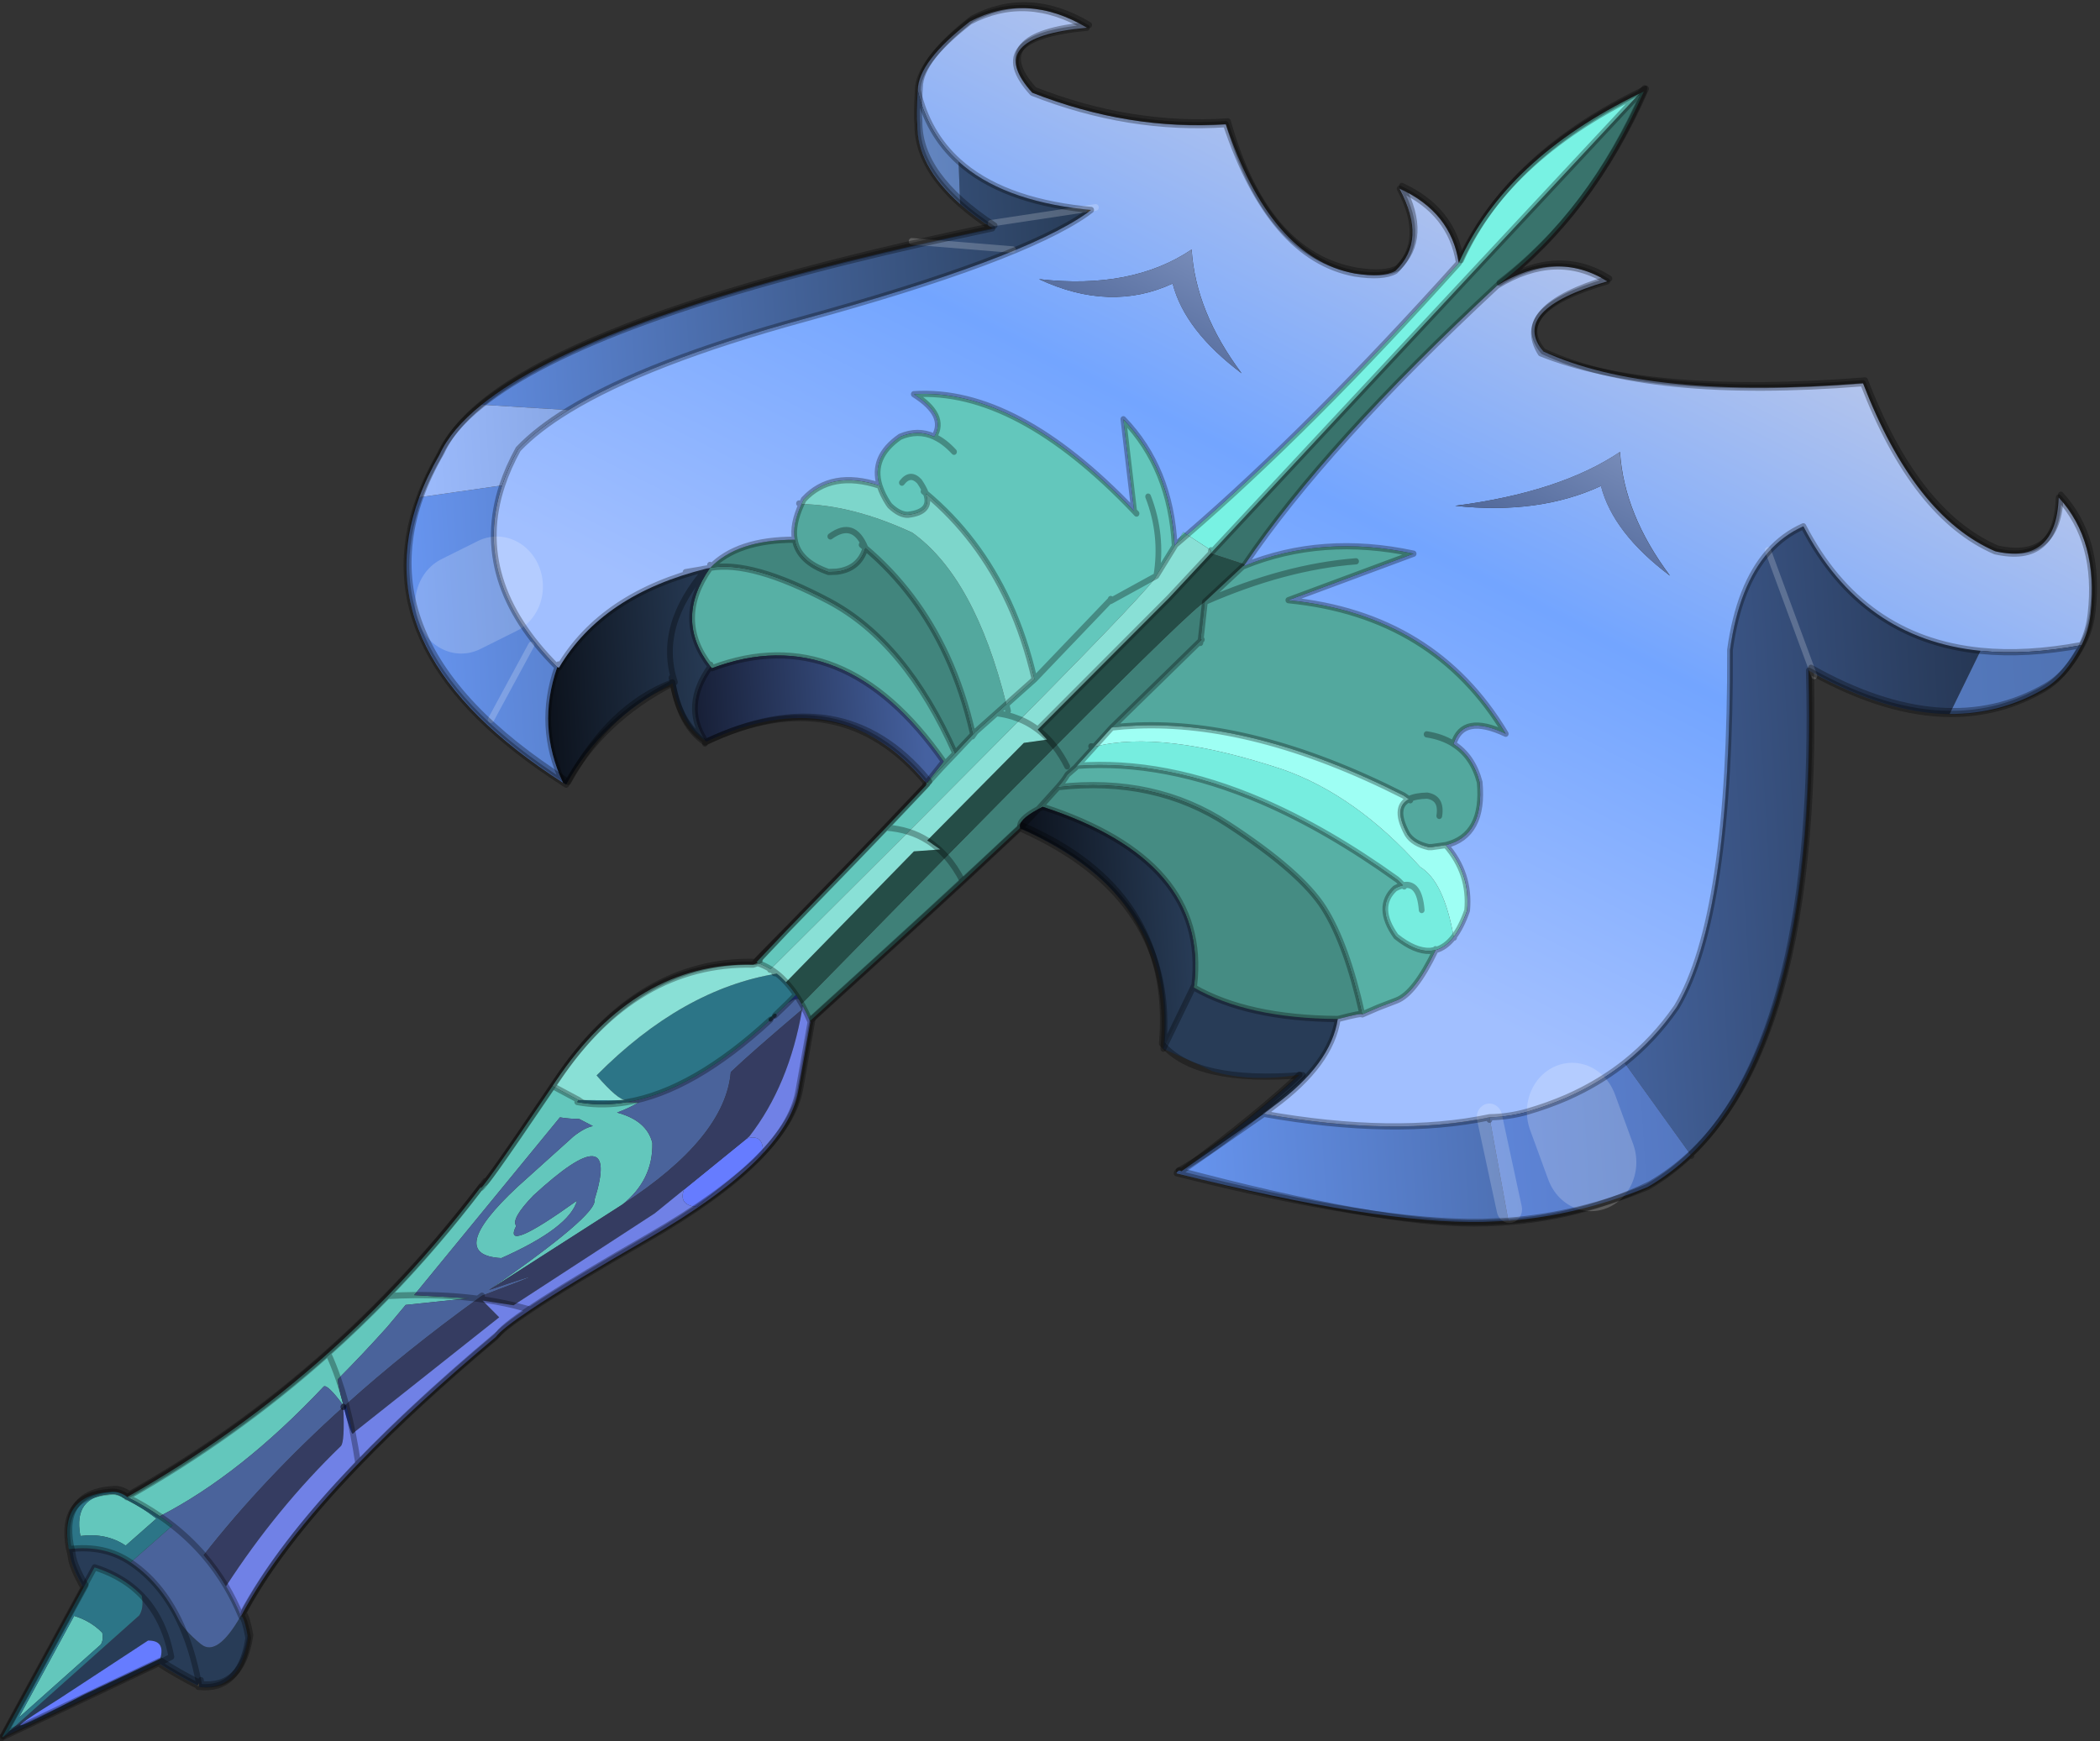 <?xml version="1.0" encoding="UTF-8"?>
<svg version="1.1" viewBox="0 0 299.77 248.62" xmlns="http://www.w3.org/2000/svg" xmlns:cc="http://creativecommons.org/ns#" xmlns:dc="http://purl.org/dc/elements/1.1/" xmlns:rdf="http://www.w3.org/1999/02/22-rdf-syntax-ns#" xmlns:xlink="http://www.w3.org/1999/xlink">
<rect x="0" y="0" width="299.77" height="248.62" fill="#333333" stroke="none"/>
<g transform="translate(-127.32 -225.83)">
<use transform="matrix(.204 -.013 .014 .221 111.94 236.41)" width="1514.15" height="1077.75" xlink:href="#a"/>
</g>
<defs>
<g id="a" transform="translate(2,3.7)">
<use transform="translate(-2,-3.7)" width="1514.15" height="1077.75" xlink:href="#b"/>
</g>
<g id="b" transform="translate(2,3.7)">
<path d="m140.2 1046-0.25-0.15-0.35-0.15 0.95-1.75v2.25l-0.35-0.2 0.35-1.2-0.35 1.2" fill="#a19780" fill-rule="evenodd"/>
<path d="m688.65 494.5-1.25 0.1h-0.35l1.4-0.6 0.05 0.1 0.15 0.4" fill="#615b4d" fill-rule="evenodd"/>
<path d="m865.15 635.8-0.35 1.6q36 21.95 98.15 26.1h0.15l0.55 0.05q-6.7 28.65-48.3 53.3l-8.1 4.55 0.65 0.15-59.85 33.55q57.25-34.7 86.55-57.3-34.7 3.05-60.75-5.85-7.5-4.1-33.1-16.4l24.4-39.75m-691.75 367q2.1 2.7 3.6 14.25l-0.25 1.1q-8.05 32.85-36.2 28.5v-2.65l-0.95 1.75q-14.4-7.8-26.25-15.95l-111.65 41.05 100.4-72.7q3.65-4.6 2.6-12.6-7.4-8.05-17.65-13.8-6.45-3.65-14-6.35l-8.7 12.75q-7-13.25-7.5-19.95-0.35-3.85-0.85-5.5 24.85-1.5 42.4 11 20 14.2 31 38.85 3.55 7.25 14.3 16.55 10.7 9.3 29-16.25l0.3 0.2 0.4-0.25m-60.05 27 9.25-3.7q-1.05-7.75-3.2-14.65-4.75-15-14.7-25.9 9.95 10.9 14.7 25.9 2.15 6.9 3.2 14.65l-9.25 3.7m-6.25-15.1-64.8 34q-64 31.75 18.2-2.05l54.35-19.85q4.4-11.55-7.75-12.1m33.45 29.3q-3.2-23.5-11.15-41.45 7.95 17.95 11.15 41.45" fill="#283c57" fill-rule="evenodd"/>
<path d="m915.35 716.85-7.45 4.7-0.65-0.15 8.1-4.55m-369.25-369.25v-0.15l0.15 0.05-0.15 0.1" fill="#4561a0" fill-rule="evenodd"/>
<path d="m708.1 272.3 0.5 0.25v0.05q6.6 3.35 12.65 10.25-6.05-6.9-12.65-10.25v-0.05l-0.5-0.25q9.95-13.2-12.35-28.15 71.75-0.15 148.4 84.2l1.55 1.75-1.55-1.75-3.45-59.5q30.75 33.35 30.15 83.3l0.65-0.4-14.75 19.25q-1.15 4.55-101.15 86.8l-5-2.05q-5.35-1.9-11.3-2.95 5.95 1.05 11.3 2.95l5 2.05-82.85 67.7q-7.2-2.55-15.45-3.6 8.25 1.05 15.45 3.6l-102.15 82.75q-4.15-2.7-8.7-4.45l-0.65-0.75 22.15-19.05 38.9-32.55 34.65-29.25 0.35-0.3 29.65-25.45 0.05 0.05 0.2-0.95 0.65 0.1-0.5-0.65 0.05-0.4 1.25-0.1q9.35-8.6 20.1-17.55l14.7-12.7 0.75-0.7-0.25 0.35 15.35-11.1 7.35-5.3 0.8 4.3-0.8-4.3 20.65-14.95q-4.8-27.05-14.55-50.4-18.05-43.15-52.95-73.7 3.95 12.25-13.45 13.05-5.8-0.2-12.2-6.6l-1.05-1.55q-3.6-5.95-5.05-11.3l-0.05-0.05-0.1-0.4q-4.85-18.75 16.4-30.6 12.7-4.2 23.8 1.3m-9.85 34.8 1.55 1.35-1.55-1.35m-14.7-6.5q6.35-6.65 12.25-0.1 2.85 4.45 4 7.95-1.15-3.5-4-7.95-5.9-6.55-12.25 0.1m187.95 51.15 5.95-7.85 2.65 1.85-8.6 6m-16.95-32.1q8.7 25.4 2.2 51.35l-33 14.3 0.2-1.3-0.1 0.5-56.55 48.05 56.55-48.05 0.1-0.5-0.2 1.3 33-14.3q6.5-25.95-2.2-51.35m-133.05 147.05 2.45-2.8-2.45 2.8m1.95-2.45 0.2-0.15 0.3-0.2-0.3 0.2-0.2 0.15m0.2-0.15 0.55-0.55-0.55 0.55m-292.55 220.5-0.7 0.7-0.45 0.5 3.8 0.8q14.6 2.85 30.45 1.35l8.75 0.55q-7.8 3.6-15.7 5.7 20.45 6.35 23.3 21-1.1 23.8-23.55 38.35l-96.75 49.55q79-43.95 77.4-53.55 22.5-53.85-42.45-5.35-16.8 14.2-13.2 18.75-11.65 18.1 43.5-13.75-6.4 17.15-55.3 33.9-39.5-4.3 14.35-45.15l41.4-30.25q8.15-5.15 13.9-5.8l-9.25-5.15q-6.65-0.4-13.35-1.8l-109.45 108.4 38.1 4.25-44.45 1.7-13.8 13.4q-18.5 16.75-36.4 31.35-1.3 1.05 2.45 17.45-10.2-14.45-12.9-13.1-62 53.45-120 76.75-10.15-7.35-21.9-13.65 78.6-35.1 146.35-84.3 22.6-16.4 43.95-34.35 36.8-30.95 70-66.5-3.8 7.45 50.7-57.6l3.5-4.2 0.05-0.05 17.65 10.1m-123.3 118.75q-9.15-0.45-18.6-0.5 9.45 0.05 18.6 0.5m-56.55 50.7q-2.7-9-6-16.85 3.3 7.85 6 16.85m-186.75 90.15q-3.2-25.2 22.95-25.35 4.2-0.3 8.45 2.75l-0.05 0.05 0.05 0.05-0.1 0.2 0.25-0.15q8.6 4.65 16.05 10l6.2 4.8-22.6 16.15q-12.9-9.15-31.1-8.05 0.1-0.45-0.1-0.45m0.55 55.35q6.1 3.45 10.5 8.25 0.65 4.75-1.55 7.5l-59.75 43.25-0.25-0.15 42.7-62.6q4.5 1.6 8.35 3.75" fill="#63c7bc" fill-rule="evenodd"/>
<path d="m590.7 631.85 0.25 0.5-0.05 2.8 0.95-0.45-1 0.7q-37.15 25.55-52.5 37.4-6.95 42.2-81.35 80.75 22.45-14.55 23.55-38.35-2.85-14.65-23.3-21 7.9-2.1 15.7-5.7l-8.75-0.55q46.95-4.45 104.05-47.2l3.35-2.55 9.55-7.5q5.3-3.15 7.75-2.1l1.8 3.25m-282.9 171.5 109.45-108.4q6.7 1.4 13.35 1.8l9.25 5.15q-5.75 0.65-13.9 5.8l-41.4 30.25q-53.85 40.85-14.35 45.15 48.9-16.75 55.3-33.9-55.15 31.85-43.5 13.75-3.6-4.55 13.2-18.75 64.95-48.5 42.45 5.35 1.6 9.6-77.4 53.55 60.1-14.9-5.2 3.4l-3.05 1.8q-52.2 30.35-96.4 62.6l-2 1.45-0.1-0.35v0.4q-59 43.15-103.85 89.6-9-10.95-20.4-20.35 11.4 9.4 20.4 20.35 8.05 9.85 14.2 20.95 5.2 9.4 9 19.7l-0.15 0.2q-18.3 25.55-29 16.25-10.75-9.3-14.3-16.55-11-24.65-31-38.85l30.85-22.05q-4.05-3.35-8.45-6.5 58-23.3 120-76.75 2.7-1.35 12.9 13.1-3.75-16.4-2.45-17.45 17.9-14.6 36.4-31.35l13.8-13.4 44.45-1.7-38.1-4.25q23.25 1.15 44.2 4.95-20.95-3.8-44.2-4.95m-56.55 50.7q2.4 7.95 4.35 16.85-1.95-8.9-4.35-16.85" fill="#4a639b" fill-rule="evenodd"/>
<path d="m590.95 632.35 0.45 0.85-0.5 1.95 0.05-2.8m-9.8-1.65 6-4.95 1.75 2.85q-2.45-1.05-7.75 2.1m-325.55 240.2q1.95 9.05 3.4 19.1-1.2 0.95-5.4-17.65l2-1.45" fill="#243a8e" fill-rule="evenodd"/>
<path d="m574.75 611.35q3.15 2.6 6.05 5.9 3.35 3.8 6.35 8.5l-6 4.95-9.55 7.5-3.35 2.55q-57.1 42.75-104.05 47.2-15.85 1.5-30.45-1.35l-3.8-0.8 0.45-0.5 0.7-0.7 2.65 2-2.65-2 33.1 2.1q-5.8-0.5-19.55-17.25 63.55-52.05 130.1-58.1m-453.95 323.8q4.4 3.15 8.45 6.5l-30.85 22.05q-17.55-12.5-42.4-11 0.1-0.6-0.15-0.6-4.35-34.35 31.35-34.6 5.7-0.4 11.5 3.8l-0.1 0.05 0.1 0.05-0.15 0.25 0.35-0.15q11.75 6.3 21.9 13.65m-56.45 43 8.7-12.75q7.55 2.7 14 6.35 10.25 5.75 17.65 13.8 1.05 8-2.6 12.6l-100.4 72.7-0.4-0.25 63.05-92.45m0.15-33.95q0.2 0 0.1 0.45 18.2-1.1 31.1 8.05l22.6-16.15-6.2-4.8q-7.45-5.35-16.05-10l-0.25 0.15 0.1-0.2-0.05-0.05 0.05-0.05q-4.25-3.05-8.45-2.75-26.15 0.15-22.95 25.35m0.55 55.35q-3.85-2.15-8.35-3.75l-42.7 62.6 0.25 0.15 59.75-43.25q2.2-2.75 1.55-7.5-4.4-4.8-10.5-8.25" fill="#2c7587" fill-rule="evenodd"/>
<path d="m884.9 413.7-0.2 0.9-65.6 52.1-13.05 11.7-12.9 11.55-1.2 1.1-5.9 4.15q-2.75 3.75-7.1 7.7l-14.8 13.35q-14.8 6.3-13.3 11.25l-0.35 0.25-42.15 31.95q-4.4-9.5-10.4-16.65 6 7.15 10.4 16.65-47.6 35.7-112.6 83.5-2.05-5.35-4.35-10l-0.45-0.85-0.25-0.5 0.15-0.15 1.1-0.9 106-87.75q45.75-37.8 80.6-66.25 103.7-84.7 110.9-87.1l-4.55 24m-98.7 76.25q-3.35-7.25-7.65-13.15 4.3 5.9 7.65 13.15m17.6-11.95 2.25 0.4-2.25-0.4" fill="#3f8078" fill-rule="evenodd"/>
<path d="m980.95 661.6q-7.75-45.75-22.05-69.9-14.3-24.2-63.3-58-49-33.85-116.65-30.8 4.35-3.95 7.1-7.7l5.9-4.15 1.2-1.1q61.15-0.55 127.1 30.3 44.5 20.9 90.95 56 0.5 0.3 3.85 3.95-2.6 0.35-5.75 1.7-14.7 11.05-1.4 30.9 12.6 10.55 23.1 10.7l3.9-0.3q-16.4 27-29.35 30.8l-13.3 3.85-11.3 3.75m-272.2-184.65q-10.75 8.95-20.1 17.55l-0.15-0.4-0.05-0.1 11.95-12.25q-63.4-96.15-157.45-69.55l-0.9-1.2 0.15-1.1-0.15 1.1q-23.4-31.7 4.05-63.4l0.15-0.1q29-3.2 81 26.2 51.95 29.4 81.5 103.25" fill="#57b0a5" fill-rule="evenodd"/>
<path d="m778.95 502.9q67.65-3.05 116.65 30.8 49 33.8 63.3 58 14.3 24.15 22.05 69.9-0.35-1.1-16.2 1.8l-0.4 0.05-1.25 0.05h-0.15q-62.15-4.15-98.15-26.1l0.35-1.6q15.6-79.35-97.8-120.9-1.7 0.65-3.2 1.35l14.8-13.35" fill="#458c83" fill-rule="evenodd"/>
<path d="m1034.9 623.2-3.9 0.3q-10.5-0.15-23.1-10.7-13.3-19.85 1.4-30.9 3.15-1.35 5.75-1.7-3.35-3.65-3.85-3.95-46.45-35.1-90.95-56-65.95-30.85-127.1-30.3l12.9-11.55q47.75-8.5 130.3 22.3 49.95 19.65 91.5 68.4 15.85 10.25 20.25 46.4-6.1 6.4-13.2 7.7l-0.05-0.55 0.05 0.55m-19.1-42.2-0.75-0.8q11.6-1.65 11.9 16.7-0.3-18.35-11.9-16.7l0.75 0.8" fill="#76eddf" fill-rule="evenodd"/>
<path d="m1214.8 80.5 3.15-1.2q-43.05 77.05-110.8 118.85-126.8 95.85-188.2 169.15l-0.8 0.95-0.15-0.2 0.95-0.75-23.25-8.6 319.1-278.2m-330.1 334.1 0.2-0.9 0.75 0.15-0.95 0.75m171.65 76.65-0.05-0.05 0.15 0.1-0.1-0.05" fill="#39736c" fill-rule="evenodd"/>
<path d="m1081.4 182.05q37.35-65.25 133.4-101.55l-319.1 278.2 0.35-1.95-15.95-11q89.95-62.9 201.3-163.7" fill="#78f2e3" fill-rule="evenodd"/>
<path d="m895.7 358.7 23.25 8.6-0.95 0.75-28.55 21.65q-7.2 2.4-110.9 87.1l-2.75-3.5q-3.9-4.6-8.45-8.25 4.55 3.65 8.45 8.25l2.75 3.5q-34.85 28.45-80.6 66.25-2.2-2.6-4.6-4.9 2.4 2.3 4.6 4.9l-106 87.75-1.1 0.9-0.15 0.15-1.8-3.25-1.75-2.85q-3-4.7-6.35-8.5l94.9-78.95 17.65-0.15h0.8l-4.85-3.5q-1.85-1.5-3.85-2.8l71.65-58.85 16.3-1.15-6.05-6.8 97.35-79.35 31-27" fill="#254d47" fill-rule="evenodd"/>
<path d="m871.5 351.75 8.6-6 15.95 11-0.35 1.95-31 27-97.35 79.35q-1.95-1.55-4.05-2.95-3.65-2.45-7.7-4.3 4.05 1.85 7.7 4.3 2.1 1.4 4.05 2.95l6.05 6.8-16.3 1.15-71.65 58.85q-5.85-3.9-12.7-6.35 6.85 2.45 12.7 6.35 2 1.3 3.85 2.8l4.85 3.5h-0.8l-17.65 0.15-94.9 78.95q-2.9-3.3-6.05-5.9-2-1.7-4.15-3.1 2.15 1.4 4.15 3.1-66.55 6.05-130.1 58.1 13.75 16.75 19.55 17.25l-33.1-2.1-17.65-10.1 2.75-3.3q61.1-73.15 142.4-66.6l0.3-0.05 0.9-0.25 2.1-0.5q4.55 1.75 8.7 4.45l102.15-82.75 82.85-67.7q100-82.25 101.15-86.8l14.75-19.25m-182.2 182.9 4.05 3.5-4.05-3.5m-119.15 73.95 0.45-0.35-0.45 0.35m2.85 2.3 1.75 0.45-1.75-0.45" fill="#89e0d6" fill-rule="evenodd"/>
<path d="m918.15 368.25q56.15-17.35 118.9-1l-89.35 24.8q101.25 15.3 145.6 94.85-29.15-14.9-36.85 4.45 12.9 8.6 16.55 25.65 1.1 34.55-26.4 39.1l-9.85 0.7-2.2-0.1q-10.5-2.9-14.2-9.15-5.05-10-3.65-15.8 1.1-4.65 6.2-6.7l-1.85-1.4-1.65-1.2q-51.1-27.8-98.2-41.85-44.15-13.2-84.5-14.1-8.9-0.2-17.6 0.2l65.6-52.1-0.25 1.35 0.25-1.35 0.95-0.75-0.75-0.15 4.55-24 28.55-21.65 0.15 0.2m-286.85-36q17.1-10 23.95 8.85v0.05l-2.5-2.2 2.5 2.2v-0.05q-6.85-18.85-23.95-8.85m412.05 204.8q2.8-11.35-7.5-13.55-8.2-0.35-12.95 1.55 4.75-1.9 12.95-1.55 10.3 2.2 7.5 13.55m-296.7-89.55-7.35 5.3-15.35 11.1 0.25-0.35-0.75 0.7-1.5 1.1q-4.8-27.6-14.7-51.35-17.8-42.55-52-72.85-5.25 13.25-21.1 14.05l-5.7-0.15q-20.35-7.85-22.05-22.15l-0.05-0.2q-1.1-9.75 6.3-22.45 35.45 2.6 76.05 22.95 41.55 31.4 57.95 114.3m309.65 43.7 0.05 0.05 0.1 0.05-0.15-0.1q-7.55-5-18.15-7.15 10.6 2.15 18.15 7.15m-32.45 34.6-0.95-0.75 0.95 0.75m32.6-34.45-0.1-0.1 0.1 0.1m-59.85-121.55q-50.1 0.65-107.15 19.9 57.05-19.25 107.15-19.9" fill="#53a89e" fill-rule="evenodd"/>
<path d="m688.45 494-1.4 0.6q-55.2-70.15-150.95-35.5l-1.05-0.7q-14.4-23.5 7-47.4l0.9 1.2q94.05-26.6 157.45 69.55l-11.95 12.25" fill="url(#n)" fill-rule="evenodd"/>
<path d="m542.05 411q-21.4 23.9-7 47.4-17-11.8-20-38.15l1.5-0.6q-10.35-36.9 27.1-71.8-37.45 34.9-27.1 71.8l-1.5 0.6-0.3-2.5-0.1-1.35q-0.65 0.3 0.1 1.35l0.3 2.5q-51.1 20.6-78.8 60.9l-2.05-1.4q-16-37.25 1.05-74.6l1.2 0.35q33.4-45.4 107.2-57.65-6.5 0.5 2.45-0.25-27.45 31.7-4.05 63.4m-25.5 8.65-1.8-1.9 1.8 1.9" fill="url(#m)" fill-rule="evenodd"/>
<path d="m764.15 516.25q1.5-0.7 3.2-1.35 113.4 41.55 97.8 120.9l-24.4 39.75q16.8-96.4-90.25-147.8l0.35-0.25q-1.5-4.95 13.3-11.25-7.7 6.7-13.3 11.25 5.6-4.55 13.3-11.25" fill="url(#j)" fill-rule="evenodd"/>
<path d="m824.55 132.4-0.35 2.45q-47.75 26.95-202.35 56.5-110.6 21.15-167.45 48.85l-60.2-7q78.15-50.95 317.4-86.1l46.3-6.45q-12.25-8.5-21.4-17l0.8-27.35q28 26.55 85.2 35.8l2.05 0.3m-419.7 153.55q-26.15 60 30.4 119.2-17.05 37.35-1.05 74.6-134.7-91.5-87.6-189.55l58.25-4.25m352.1-148.6 65.55-5.25-65.55 5.25m-45.35 9.75 59.6 8.05-59.6-8.05m-314.6 203.35-26.2 10.2 26.2-10.2m21.2 39.35-31.5 46.45 31.5-46.45" fill="url(#i)" fill-rule="evenodd"/>
<path d="m1403.6 492.35q-43.8-2.9-93.3-31.9l-3-1.8q-9.4 232.8-103.7 306.65l-41.9-61.75q21.65-13.9 38.4-33.5l0.45-0.55q41.75-56.55 52.75-227.35 9.05-41.2 31.2-61.5 11.05-10.15 25.4-15.05 35.65 74.8 118 87.4l-24.3 39.35m-93.3-31.9-25.8-79.8 25.8 79.8m-402.4 261.1q90.2 20.35 157.2 11.45l-0.2 1.6 0.2-1.6 8.6 67.35-17.4-0.25q-74-3-211.8-43.9 1.45-2.55 3.55-1.1l59.85-33.55" fill="url(#h)" fill-rule="evenodd"/>
<path d="m606.4 332.9q1.7 14.3 22.05 22.15l5.7 0.15q15.85-0.8 21.1-14.05 34.2 30.3 52 72.85 9.9 23.75 14.7 51.35l1.5-1.1-14.7 12.7q-29.55-73.85-81.5-103.25-52-29.4-81-26.2 20-17 60.15-14.6" fill="#41857d" fill-rule="evenodd"/>
<path d="m253.5 872.4v-0.4l0.1 0.35-0.1 0.05" fill="#3956e6" fill-rule="evenodd"/>
<path d="m546.7 716.15q11.95-2.3 10.4 9.95l-48.25 32.05q-12.95-1.7-8.4-11.6l46.25-30.4m-439.6 298.55q12.15 0.55 7.75 12.1l-54.35 19.85q-82.2 33.8-18.2 2.05l64.8-34" fill="#667cff" fill-rule="evenodd"/>
<path d="m1107.2 198.15q42.75-20.8 76.85 1.8-69.5 14.45-47.75 42.4 71.2 35.85 221.5 33.65 29.8 87.7 84.65 113.55 42.05 11.35 46.7-32 26.05 30.05 17.05 76.25-2.1 11-7.65 19.65-38.8 4.4-70.6-0.45-82.35-12.6-118-87.4-14.35 4.9-25.4 15.05l-0.35-1.05 0.35 1.05q-22.15 20.3-31.2 61.5-11 170.8-52.75 227.35l-0.45 0.55q-16.75 19.6-38.4 33.5-14.05 8.95-30.1 15.5-5.8 2.35-11.8 4.4-13.55 4.5-28.4 7.55-12.75 2.55-26.3 2-67 8.9-157.2-11.45l7.45-4.7q41.6-24.65 48.3-53.3l0.3-0.05h0.15l0.25-0.05v0.15-0.15l0.4-0.05q15.85-2.9 16.2-1.8l11.3-3.75 13.3-3.85q12.95-3.8 29.35-30.8 7.1-1.3 13.2-7.7 5.7-6 10.5-16.5 4-23.7-12-42.9 27.5-4.55 26.4-39.1-3.65-17.05-16.55-25.65 7.7-19.35 36.85-4.45-44.35-79.55-145.6-94.85l89.35-24.8q-62.75-16.35-118.9 1l0.8-0.95q61.4-73.3 188.2-169.15m-58.85 417.8-0.2-0.45 0.2 0.45m-336.35-567.3q1.65-18.3 39.4-42 40.65-16.8 81.25 8.8-73.75 1.85-41 39.6 65.5 28.35 133.5 28.15 25.25 87.7 83.2 101.35 19.55 4 28.55 0 23.55-18.25 6.6-52.7 34.7 17.25 37.95 50.2-111.35 100.8-201.3 163.7l-2.65-1.85-5.95 7.85-0.65 0.4q0.6-49.95-30.15-83.3l3.45 59.5q-76.65-84.35-148.4-84.2 22.3 14.95 12.35 28.15-11.1-5.5-23.8-1.3-21.25 11.85-16.4 30.6-33-12.15-53.5 5.8-0.95 1.45-1.75 2.85-7.4 12.7-6.3 22.45l0.05 0.2q-40.15-2.4-60.15 14.6l-0.15-0.05v0.15q-8.95 0.75-2.45 0.25-73.8 12.25-107.2 57.65l-1.2-0.35q-56.55-59.2-30.4-119.2 4.95-11.35 12.8-22.7 14.1-12.05 36.75-23.05 56.85-27.7 167.45-48.85 154.6-29.55 202.35-56.5l3.3-2-2.95-0.45-2.05-0.3 8.35-0.7-8.35 0.7q-57.2-9.25-85.2-35.8-20.35-19.25-25.35-47.65m458.7 282.7q6.35 30.75 44.15 60.6-29.4-41.45-29.4-81.7-43.5 23.45-117.25 27.9 57.8 9.25 102.5-6.8m-734.4 72.15-1 1.65 1-1.65m351.85-228.25q48.25 24.35 92.95 8.3 6.35 30.75 44.15 60.6-29.4-41.45-29.4-81.7-43.5 23.45-107.7 12.8m-259.25 174.05 14.8-1.45-14.8 1.45m17.25-1.85 0.1-1.8-0.1 1.8m64.85-37.7 1.7 0.5-1.7-0.5" fill="url(#g)" fill-rule="evenodd"/>
<path d="m667.9 301.6 0.1 0.4 0.05 0.05q1.45 5.35 5.05 11.3l1.05 1.55q6.4 6.4 12.2 6.6 17.4-0.8 13.45-13.05 34.9 30.55 52.95 73.7 9.75 23.35 14.55 50.4l-20.65 14.95q-16.4-82.9-57.95-114.3-40.6-20.35-76.05-22.95 0.8-1.4 1.75-2.85 20.5-17.95 53.5-5.8" fill="#7dd6cb" fill-rule="evenodd"/>
<path d="m1046.6 556.1q16 19.2 12 42.9-4.8 10.5-10.5 16.5-4.4-36.15-20.25-46.4-41.55-48.75-91.5-68.4-82.55-30.8-130.3-22.3l13.05-11.7q8.7-0.4 17.6-0.2 40.35 0.9 84.5 14.1 47.1 14.05 98.2 41.85l1.65 1.2 1.85 1.4q-5.1 2.05-6.2 6.7-1.4 5.8 3.65 15.8 3.7 6.25 14.2 9.15l2.2 0.1 9.85-0.7" fill="#9efff4" fill-rule="evenodd"/>
<path d="m1170.6 331.35q-44.7 16.05-102.5 6.8 73.75-4.45 117.25-27.9 0 40.25 29.4 81.7-37.8-29.85-44.15-60.6" fill="url(#f)" fill-rule="evenodd"/>
<path d="m788.1 175.25q64.2 10.65 107.7-12.8 0 40.25 29.4 81.7-37.8-29.85-44.15-60.6-44.7 16.05-92.95-8.3" fill="url(#e)" fill-rule="evenodd"/>
<path d="m1065.1 733q13.55 0.55 26.3-2 14.85-3.05 28.4-7.55 6-2.05 11.8-4.4 16.05-6.55 30.1-15.5l41.9 61.75q-14.7 11.45-31.45 19.1-48.95 15.3-98.45 15.95l-8.6-67.35 9.75 59.95-9.75-59.95m68.5 32.75-10.45-32.6 10.45 32.6" fill="url(#d)" fill-rule="evenodd"/>
<path d="m454.4 240.2q-22.65 11-36.75 23.05-7.85 11.35-12.8 22.7l-58.25 4.25q6.35-13.2 16-26.55 9.2-15.9 31.6-30.45l60.2 7" fill="url(#c)" fill-rule="evenodd"/>
<path d="m736.5 123.65q-28.6-26.65-26.35-53.3-0.4-5.1 1.8-21.7 5 28.4 25.35 47.65l-0.8 27.35" fill="url(#l)" fill-rule="evenodd"/>
<path d="m1498.5 453.45q-12.6 19.55-28.1 26.65-31.55 14.55-66.8 12.25l24.3-39.35q31.8 4.85 70.6 0.45" fill="url(#k)" fill-rule="evenodd"/>
<path d="m360.25 803.1 96.75-49.55q74.4-38.55 81.35-80.75 15.35-11.85 52.5-37.4-12.45 48.25-42.4 79.55l-1.75 1.2-46.25 30.4-21.3 14-102.55 53.4q-11.85-3.35-24.6-5.65l3.05-1.8q65.3-18.3 5.2-3.4m-8.25 5.2q12.75 2.3 24.6 5.65l-21.35-4.3 10.85 11.45-105.4 67.55-1.7 1.35q-1.45-10.05-3.4-19.1 44.2-32.25 96.4-62.6m-202.35 153.7q44.85-46.45 103.85-89.6-0.5 22.6-3.4 25.05-47.55 37.4-86.25 85.5-6.15-11.1-14.2-20.95" fill="#353c61" fill-rule="evenodd"/>
<path d="m591.4 633.2q2.3 4.65 4.35 10l0.25 0.65-11.55 44.05q-11.45 43.2-111.5 88.8-57 25.95-84.75 40.8-21 11.2-25.25 16.05-58.85 39.95-101.65 76-59.75 50.3-88.15 93l-0.3 0.1q-3.8-10.3-9-19.7 38.7-48.1 86.25-85.5 2.9-2.45 3.4-25.05l0.1-0.05q4.2 18.6 5.4 17.65l1.7-1.35 105.4-67.55-10.85-11.45 21.35 4.3 102.55-53.4 21.3-14q-4.55 9.9 8.4 11.6l48.25-32.05q1.55-12.25-10.4-9.95l1.75-1.2q29.95-31.3 42.4-79.55l1-0.7-0.95 0.45 0.5-1.95m-203.2 184.3-11.6-3.55 11.6 3.55m-126.9 92.05q-0.95-10.2-2.3-19.55 1.35 9.35 2.3 19.55" fill="#7081e6" fill-rule="evenodd"/>
<path d="m253.5 872.4 0.1-0.05" fill="none" stroke="#000" stroke-linecap="round" stroke-linejoin="round" stroke-opacity=".502" stroke-width="4"/>
<path d="m568.25 640.75 3.35-2.55" fill="none" stroke="#000" stroke-linecap="round" stroke-linejoin="round" stroke-opacity=".502" stroke-width="2.5"/>
<path d="m1065.1 733 9.75 59.95" fill="none" stroke="#fff" stroke-linecap="round" stroke-linejoin="round" stroke-opacity=".2" stroke-width="17.75"/>
<path d="m1123.2 733.15 10.45 32.6m-762.8-405.1 26.2-10.2" fill="none" stroke="#fff" stroke-linecap="round" stroke-linejoin="round" stroke-opacity=".2" stroke-width="63.75"/>
<path d="m1310.3 460.45 0.6 1.85m-26.75-82.7 0.35 1.05 25.8 79.8m-487.8-328.35-65.55 5.25m65.55-5.25 8.35-0.7m-119.25 15.7-10.45-1.4m70.05 9.45-59.6-8.05m-324.9 289.15 31.5-46.45" fill="none" stroke="#fff" stroke-linecap="round" stroke-linejoin="round" stroke-opacity=".2" stroke-width="4.25"/>
<path d="m1107.2 198.15q42.75-20.8 76.85 1.8-69.5 14.45-47.75 42.4 71.2 35.85 221.5 33.65 29.8 87.7 84.65 113.55 42.05 11.35 46.7-32 26.05 30.05 17.05 76.25-2.1 11-7.65 19.65-12.6 19.55-28.1 26.65-31.55 14.55-66.8 12.25-43.8-2.9-93.3-31.9l-3-1.8q-9.4 232.8-103.7 306.65l0.5 0.75m223.8-313.05q31.8 4.85 70.6 0.45m-214-72.8q11.05-10.15 25.4-15.05 35.65 74.8 118 87.4m-213.1-372.5 3.15-1.2q-43.05 77.05-110.8 118.85-126.8 95.85-188.2 169.15l-0.8 0.95q56.15-17.35 118.9-1l-89.35 24.8q101.25 15.3 145.6 94.85-29.15-14.9-36.85 4.45 12.9 8.6 16.55 25.65 1.1 34.55-26.4 39.1 16 19.2 12 42.9-4.8 10.5-10.5 16.5l0.2 0.45m166.5-535.45 3.7-3.25m-506.55-28.6q1.65-18.3 39.4-42 40.65-16.8 81.25 8.8-73.75 1.85-41 39.6 65.5 28.35 133.5 28.15 25.25 87.7 83.2 101.35 19.55 4 28.55 0 23.55-18.25 6.6-52.7 34.7 17.25 37.95 50.2 37.35-65.25 133.4-101.55l-319.1 278.2 0.35-1.95m22.9 10.55-0.95 0.75m-93.8-233.2 3.3-2-2.95-0.45-2.05-0.3m1.7 2.75q-47.75 26.95-202.35 56.5-110.6 21.15-167.45 48.85-22.65 11-36.75 23.05-7.85 11.35-12.8 22.7-26.15 60 30.4 119.2l1-1.65m300.25-279.85q-28.6-26.65-26.35-53.3-0.4-5.1 1.8-21.7 5 28.4 25.35 47.65 28 26.55 85.2 35.8m-110.9 15 46.3-6.45q-12.25-8.5-21.4-17m-24.9 23.45q-239.25 35.15-317.4 86.1m327.05 49.65q-6.05-6.9-12.65-10.25v-0.05l-0.5-0.25q-11.1-5.5-23.8-1.3-21.25 11.85-16.4 30.6l0.1 0.4 0.05 0.05q1.45 5.35 5.05 11.3l1.05 1.55q6.4 6.4 12.2 6.6 17.4-0.8 13.45-13.05l-1.55-1.35m145.9 21.25q-76.65-84.35-148.4-84.2 22.3 14.95 12.35 28.15m-8.3 36.15q-1.15-3.5-4-7.95-5.9-6.55-12.25 0.1m-30.8 38.35 2.5 2.2v-0.05q-6.85-18.85-23.95-8.85m115.35 115.25 20.65-14.95q-4.8-27.05-14.55-50.4-18.05-43.15-52.95-73.7m171.7 43.3 8.6-6q89.95-62.9 201.3-163.7m-235.7 148.05-1.55-1.75-3.45-59.5q30.75 33.35 30.15 83.3l0.65-0.4-14.75 19.25q6.5-25.95-2.2-51.35m-98.95 138.15q4.05 1.85 7.7 4.3 2.1 1.4 4.05 2.95l97.35-79.35 31-27m-128.4 73.85 56.55-48.05 0.1-0.5-0.2 1.3 33-14.3m32.7 18.7 28.55-21.65m-33.3 46.55 0.2-0.9 4.55-24q57.05-19.25 107.15-19.9m-218.05 107q4.3 5.9 7.65 13.15m98.5-75.35-0.25 1.35m1.2-2.1-0.95 0.75-65.6 52.1q8.7-0.4 17.6-0.2 40.35 0.9 84.5 14.1 47.1 14.05 98.2 41.85l1.65 1.2 1.85 1.4q4.75-1.9 12.95-1.55 10.3 2.2 7.5 13.55m-264.4-34.15q67.65-3.05 116.65 30.8 49 33.8 63.3 58 14.3 24.15 22.05 69.9l11.3-3.75 13.3-3.85q12.95-3.8 29.35-30.8l-3.9 0.3q-10.5-0.15-23.1-10.7-13.3-19.85 1.4-30.9 3.15-1.35 5.75-1.7-3.35-3.65-3.85-3.95-46.45-35.1-90.95-56-65.95-30.85-127.1-30.3l-1.2 1.1-5.9 4.15q-2.75 3.75-7.1 7.7l-14.8 13.35q1.5-0.7 3.2-1.35 113.4 41.55 97.8 120.9l-0.35 1.6q36 21.95 98.15 26.1h0.15l0.55 0.05 0.3-0.05h0.15l0.25-0.05v0.15-0.15l0.4-0.05q15.85-2.9 16.2-1.8m-241.65-208.8q5.95 1.05 11.3 2.95l5 2.05m-82.85 67.7q6.85 2.45 12.7 6.35m81.9-66.8q4.55 3.65 8.45 8.25l2.75 3.5m-80.6 66.25q6 7.15 10.4 16.65l42.15-31.95 0.35-0.25q-1.5-4.95 13.3-11.25-7.7 6.7-13.3 11.25m-4.2-80-7.35 5.3-15.35 11.1-2.45 2.8m25.95-14.9-0.8-4.3m-134-137.25q-7.4 12.7-6.3 22.45l0.05 0.2q1.7 14.3 22.05 22.15l5.7 0.15q15.85-0.8 21.1-14.05 34.2 30.3 52 72.85 9.9 23.75 14.7 51.35l1.5-1.1 0.75-0.7-0.25 0.35-0.3 0.2-0.2 0.15-14.7 12.7q-10.75 8.95-20.1 17.55m-1.3 0.5 0.5 0.65-0.65-0.1m-0.25 0.9-29.65 25.45q8.25 1.05 15.45 3.6m-102.15 82.75q2.15 1.4 4.15 3.1 3.15 2.6 6.05 5.9m112.55-79.1-4.05-3.5q-1.85-1.5-3.85-2.8m107.7-41.9 12.9-11.55-2.25-0.4m-115.35 16 11.95-12.25q-63.4-96.15-157.45-69.55l-0.9-1.2q-21.4 23.9-7 47.4l1.05 0.7q95.75-34.65 150.95 35.5l0.3 0.4m1.1-1 0.05 0.1 0.15 0.4m35.55-30.95-0.55 0.55m-30.3 74.05q2.4 2.3 4.6 4.9m-107.25 88.8 0.25 0.5 0.45 0.85q2.3 4.65 4.35 10 65-47.8 112.6-83.5m-51.05-37.8-0.35 0.3-34.65 29.25-38.9 32.55-22.15 19.05-1.45 1.25 2.1-0.5q4.55 1.75 8.7 4.45l-0.45 0.35m116.8-112.15-0.5-0.7m277.2 167.8q-6.7 28.65-48.3 53.3l-7.45 4.7q90.2 20.35 157.2 11.45 13.55 0.55 26.3-2 14.85-3.05 28.4-7.55 6-2.05 11.8-4.4 16.05-6.55 30.1-15.5 21.65-13.9 38.4-33.5l0.45-0.55q41.75-56.55 52.75-227.35 9.05-41.2 31.2-61.5m-349.9 317.15q-29.3 22.6-86.55 57.3l59.85-33.55-0.65-0.15 8.1-4.55m-50.2-81.05-24.4 39.75q16.8-96.4-90.25-147.8m323.2 272.6-17.4-0.25q-74-3-211.8-43.9 1.45-2.55 3.55-1.1m200.05-139.6q-6.1 6.4-13.2 7.7l-0.05-0.55m-228.8-144.25 13.05-11.7m237.2 24.5 0.15 0.15m-0.15-0.15q-7.55-5-18.15-7.15m-15.25 41 0.95 0.75m22.75 30.3-9.85 0.7-2.2-0.1q-10.5-2.9-14.2-9.15-5.05-10-3.65-15.8 1.1-4.65 6.2-6.7m4.05 71.85q-0.3-18.35-11.9-16.7l0.75 0.8m49.1 153.6 0.2-1.6m138.5 32.3q-14.7 11.45-31.45 19.1-48.95 15.3-98.45 15.95m-727.1-510.15q6.35-13.2 16-26.55 9.2-15.9 31.6-30.45m-47.6 57q-47.1 98.05 87.6 189.55-16-37.25 1.05-74.6l1.2 0.35q33.4-45.4 107.2-57.65l-14.8 1.45m17.4-1.8-0.15-0.05v0.15l0.15-0.1q20-17 60.15-14.6m-60.3 14.7q-8.95 0.75-2.45 0.25-37.45 34.9-27.1 71.8l-1.5 0.6q3 26.35 20 38.15l-0.3 2m11.45-114.75-0.1 1.8m66.55-37.2q0.8-1.4 1.75-2.85 20.5-17.95 53.5-5.8m-55.25 8.65-1.7-0.5m97.8 167.2q-29.55-73.85-81.5-103.25-52-29.4-81-26.2m-4.2 63.5 0.15-1.1m-27.15 10.35-0.3-2.5q-0.75-1.05-0.1-1.35l0.1 1.35 1.8 1.9m-1.5 0.6q-51.1 20.6-78.8 60.9l-2.05-1.4m30 208.2q-15.85 1.5-30.45-1.35l-3.8-0.8 0.45-0.5 0.7-0.7-17.65-10.1-0.05 0.05-3.5 4.2q-54.5 65.05-50.7 57.6-33.2 35.55-70 66.5 9.45 0.05 18.6 0.5 23.25 1.15 44.2 4.95l3.05-1.8m109.15-118.55q46.95-4.45 104.05-47.2m3.35-2.55 9.55-7.5 6-4.95q-3-4.7-6.35-8.5m-149.7 67.35 2.65 2m-20.3-12.1 2.75-3.3q61.1-73.15 142.4-66.6 12.4-10.45 24.8-20.6m-8.65 27.35-1.75-0.45m15.9 17.7 1.8 3.25m-3.55-6.1 1.75 2.85m6.85 14.6 0.25 0.65-11.55 44.05q-11.45 43.2-111.5 88.8-57 25.95-84.75 40.8-21 11.2-25.25 16.05-58.85 39.95-101.65 76-59.75 50.3-88.15 93 0.4-0.3 0.15 0.15l0.1 0.1q2.1 2.7 3.6 14.25l-0.25 1.1q-8.05 32.85-36.2 28.5l-0.55-0.1 0.2-0.5-0.25-0.15-0.35-0.15q-14.4-7.8-26.25-15.95l-111.65 41.05-1.7 1.2m559.8-467.75-0.9 0.25-0.3 0.05m-182 209.35 11.6 3.55m157.9-469.9q-27.45 31.7-4.05 63.4m-165.45 402.95q-11.85-3.35-24.6-5.65m-96.4 62.6q1.95 9.05 3.4 19.1 1.35 9.35 2.3 19.55m-5.7-38.65q-1.95-8.9-4.35-16.85m-130.45 81.1q4.4 3.15 8.45 6.5 11.4 9.4 20.4 20.35m95.6-124.8q3.3 7.85 6 16.85m-152.35 67.45q78.6-35.1 146.35-84.3 22.6-16.4 43.95-34.35m-184.5 182.7q-7.4-8.05-17.65-13.8-6.45-3.65-14-6.35l-8.7 12.75-63.05 92.45-0.45 0.6 0.85-0.35m103-85.3q9.95 10.9 14.7 25.9 2.15 6.9 3.2 14.65l-9.25 3.7m-49-51.65q-7-13.25-7.5-19.95-0.35-3.85-0.85-5.5 0.1-0.6-0.15-0.6-4.35-34.35 31.35-34.6 5.7-0.4 11.5 3.8 1.95-0.85 0.15 0.2h0.05q11.75 6.3 21.9 13.65m-21.9-13.65-0.35 0.15 0.15-0.25-0.1-0.05 0.1-0.05v0.1l0.15 0.1-0.3 0.15m-42.55 31.05q24.85-1.5 42.4 11 20 14.2 31 38.85 7.95 17.95 11.15 41.45v2.25l-0.35-0.2 0.35-1.2m32.3-42.2q-3.8-10.3-9-19.7-6.15-11.1-14.2-20.95m-9.1 82-0.95 1.75m33.25-43.1 0.05 0.1 0.1 0.3 0.3-0.35" fill="none" stroke="#000" stroke-linecap="round" stroke-linejoin="round" stroke-opacity=".302" stroke-width="4"/>
<path d="m688.9 493.85 0.65 0.1-0.5-0.65-0.3-0.4q-55.2-70.15-153.75-33.25-16.4-10.95-20.1-40-44.65 12.75-76.95 59.8-155.45-104.5-73.65-217.5 44.25-76.55 395.3-123-50.7-35.15-47.75-70.3-0.4-5.1 1.8-21.7 1.65-18.3 39.4-42 40.65-16.8 81.25 8.8-73.75 1.85-41 39.6 65.5 28.35 133.5 28.15 20.55 87.4 83.2 101.35 19.55 4 28.55 0 23.55-18.25 6.6-52.7 34.7 17.25 37.95 50.2 37.95-66.3 136.55-102.75-43.05 77.05-110.8 118.85 42.75-20.8 76.85 1.8-69.5 14.45-51.25 45.25 74.7 33 225 30.8 29.8 87.7 84.65 113.55 42.05 11.35 46.7-32 26.05 30.05 17.05 76.25-2.1 11-7.65 19.65-12.6 19.55-28.1 26.65-72.05 33.2-163.1-21.45-10.85 269.05-135.15 325.75-57.75 21.7-123.85 18t-203.8-46.2q35.05-15.4 90.7-56.3-75.2 1.2-96.9-26.1 15.7-97.5-87.8-146.05-58.1 44.4-154.75 115.45l0.25 0.65-11.55 44.05q-11.45 43.2-111.5 88.8-100.1 45.6-110 56.85-141.05 95.75-189.8 169 0.4-0.3 0.15 0.15l0.1 0.1q2.1 2.7 3.6 14.25l-0.25 1.1q-8.05 32.85-36.2 28.5l-0.55-0.1 0.2-0.5-0.25-0.15-0.35-0.15q-14.4-7.8-26.25-15.95l-111.65 41.05-1.7 1.2m1.7-1.2-0.85 0.35 63.55-92.95q-7.05-13.35-7.55-20.05-0.35-3.85-0.85-5.5 0.1-0.6-0.15-0.6-4.35-34.35 31.35-34.6 5.7-0.4 11.5 3.8 1.95-0.85 0.15 0.2h0.05q149.95-66.95 261.75-186.9-5.25 9.2 49.25-55.85l6.3-7.55q61.1-73.15 142.4-66.6 12.4-10.45 24.8-20.6l38.9-32.55q14.6-12 64.65-55l-0.5-0.7m-124.55 108.05-2.1 0.5-0.9 0.25-0.3 0.05m24.8-20.6-22.15 19.05-1.45 1.25m-460.9 317.2-0.35 0.15 0.15-0.25-0.1-0.05 0.1-0.05v0.1l0.15 0.1-0.3 0.15m41.65 124.4 0.35 0.2v-1.4l-0.35 1.2m0.35-2.05v0.85m32.45-41.8 0.3-0.35" fill="none" stroke="#000" stroke-linecap="round" stroke-linejoin="round" stroke-opacity=".302" stroke-width="4"/>
</g>
<linearGradient id="n" x1="-819.2" x2="819.2" gradientTransform="matrix(.097 0 0 .054 608.85 450.5)" gradientUnits="userSpaceOnUse">
<stop stop-color="#171f36" offset="0"/>
<stop stop-color="#4561a0" offset="1"/>
</linearGradient>
<linearGradient id="m" x1="-819.2" x2="819.2" gradientTransform="matrix(.073 0 0 .082 486.25 414.35)" gradientUnits="userSpaceOnUse">
<stop stop-color="#0c121c" offset="0"/>
<stop stop-color="#283c57" offset="1"/>
</linearGradient>
<linearGradient id="j" x1="-819.2" x2="819.2" gradientTransform="matrix(.071 0 0 .087 808.9 598.45)" gradientUnits="userSpaceOnUse">
<stop stop-color="#0c121c" offset="0"/>
<stop stop-color="#283c57" offset="1"/>
</linearGradient>
<linearGradient id="i" x1="-819.2" x2="819.2" gradientTransform="matrix(.299 0 0 .263 579.45 264.2)" gradientUnits="userSpaceOnUse">
<stop stop-color="#6795f0" offset="0"/>
<stop stop-color="#283c57" offset="1"/>
</linearGradient>
<linearGradient id="h" x1="-819.2" x2="819.2" gradientTransform="matrix(.399 0 0 .265 1171.5 582.95)" gradientUnits="userSpaceOnUse">
<stop stop-color="#6795f0" offset="0"/>
<stop stop-color="#1e2c42" offset="1"/>
</linearGradient>
<linearGradient id="g" x1="-819.2" x2="819.2" gradientTransform="matrix(.148 -.272 .558 .304 973.65 329.05)" gradientUnits="userSpaceOnUse">
<stop stop-color="#a1bfff" offset="0"/>
<stop stop-color="#73a5ff" offset=".506"/>
<stop stop-color="#b7c6eb" offset=".988"/>
</linearGradient>
<linearGradient id="f" x1="-819.2" x2="819.2" gradientTransform="matrix(.148 -.272 .558 .304 973.65 329.05)" gradientUnits="userSpaceOnUse">
<stop stop-color="#859cd4" offset=".008"/>
<stop stop-color="#3f588c" offset=".506"/>
<stop stop-color="#b7c6eb" offset=".988"/>
</linearGradient>
<linearGradient id="e" x1="-819.2" x2="819.2" gradientTransform="matrix(.148 -.272 .558 .304 684.05 181.25)" gradientUnits="userSpaceOnUse">
<stop stop-color="#859cd4" offset=".008"/>
<stop stop-color="#3f588c" offset=".506"/>
<stop stop-color="#b7c6eb" offset=".988"/>
</linearGradient>
<linearGradient id="d" x1="-819.2" x2="819.2" gradientTransform="matrix(.399 0 0 .265 1171.5 582.95)" gradientUnits="userSpaceOnUse">
<stop stop-color="#6e9bff" offset="0"/>
<stop stop-color="#3f5a8c" offset="1"/>
</linearGradient>
<linearGradient id="c" x1="-819.2" x2="819.2" gradientTransform="matrix(.299 0 0 .263 579.45 264.2)" gradientUnits="userSpaceOnUse">
<stop stop-color="#9ebdff" offset="0"/>
<stop stop-color="#436294" offset="1"/>
</linearGradient>
<linearGradient id="l" x1="-819.2" x2="819.2" gradientTransform="matrix(.299 0 0 .263 579.45 264.2)" gradientUnits="userSpaceOnUse">
<stop stop-color="#a8c3ff" offset="0"/>
<stop stop-color="#4f73ad" offset="1"/>
</linearGradient>
<linearGradient id="k" x1="-819.2" x2="819.2" gradientTransform="matrix(.399 0 0 .265 1171.5 582.95)" gradientUnits="userSpaceOnUse">
<stop stop-color="#6795f0" offset="0"/>
<stop stop-color="#5073b3" offset="1"/>
</linearGradient>
</defs>
</svg>
